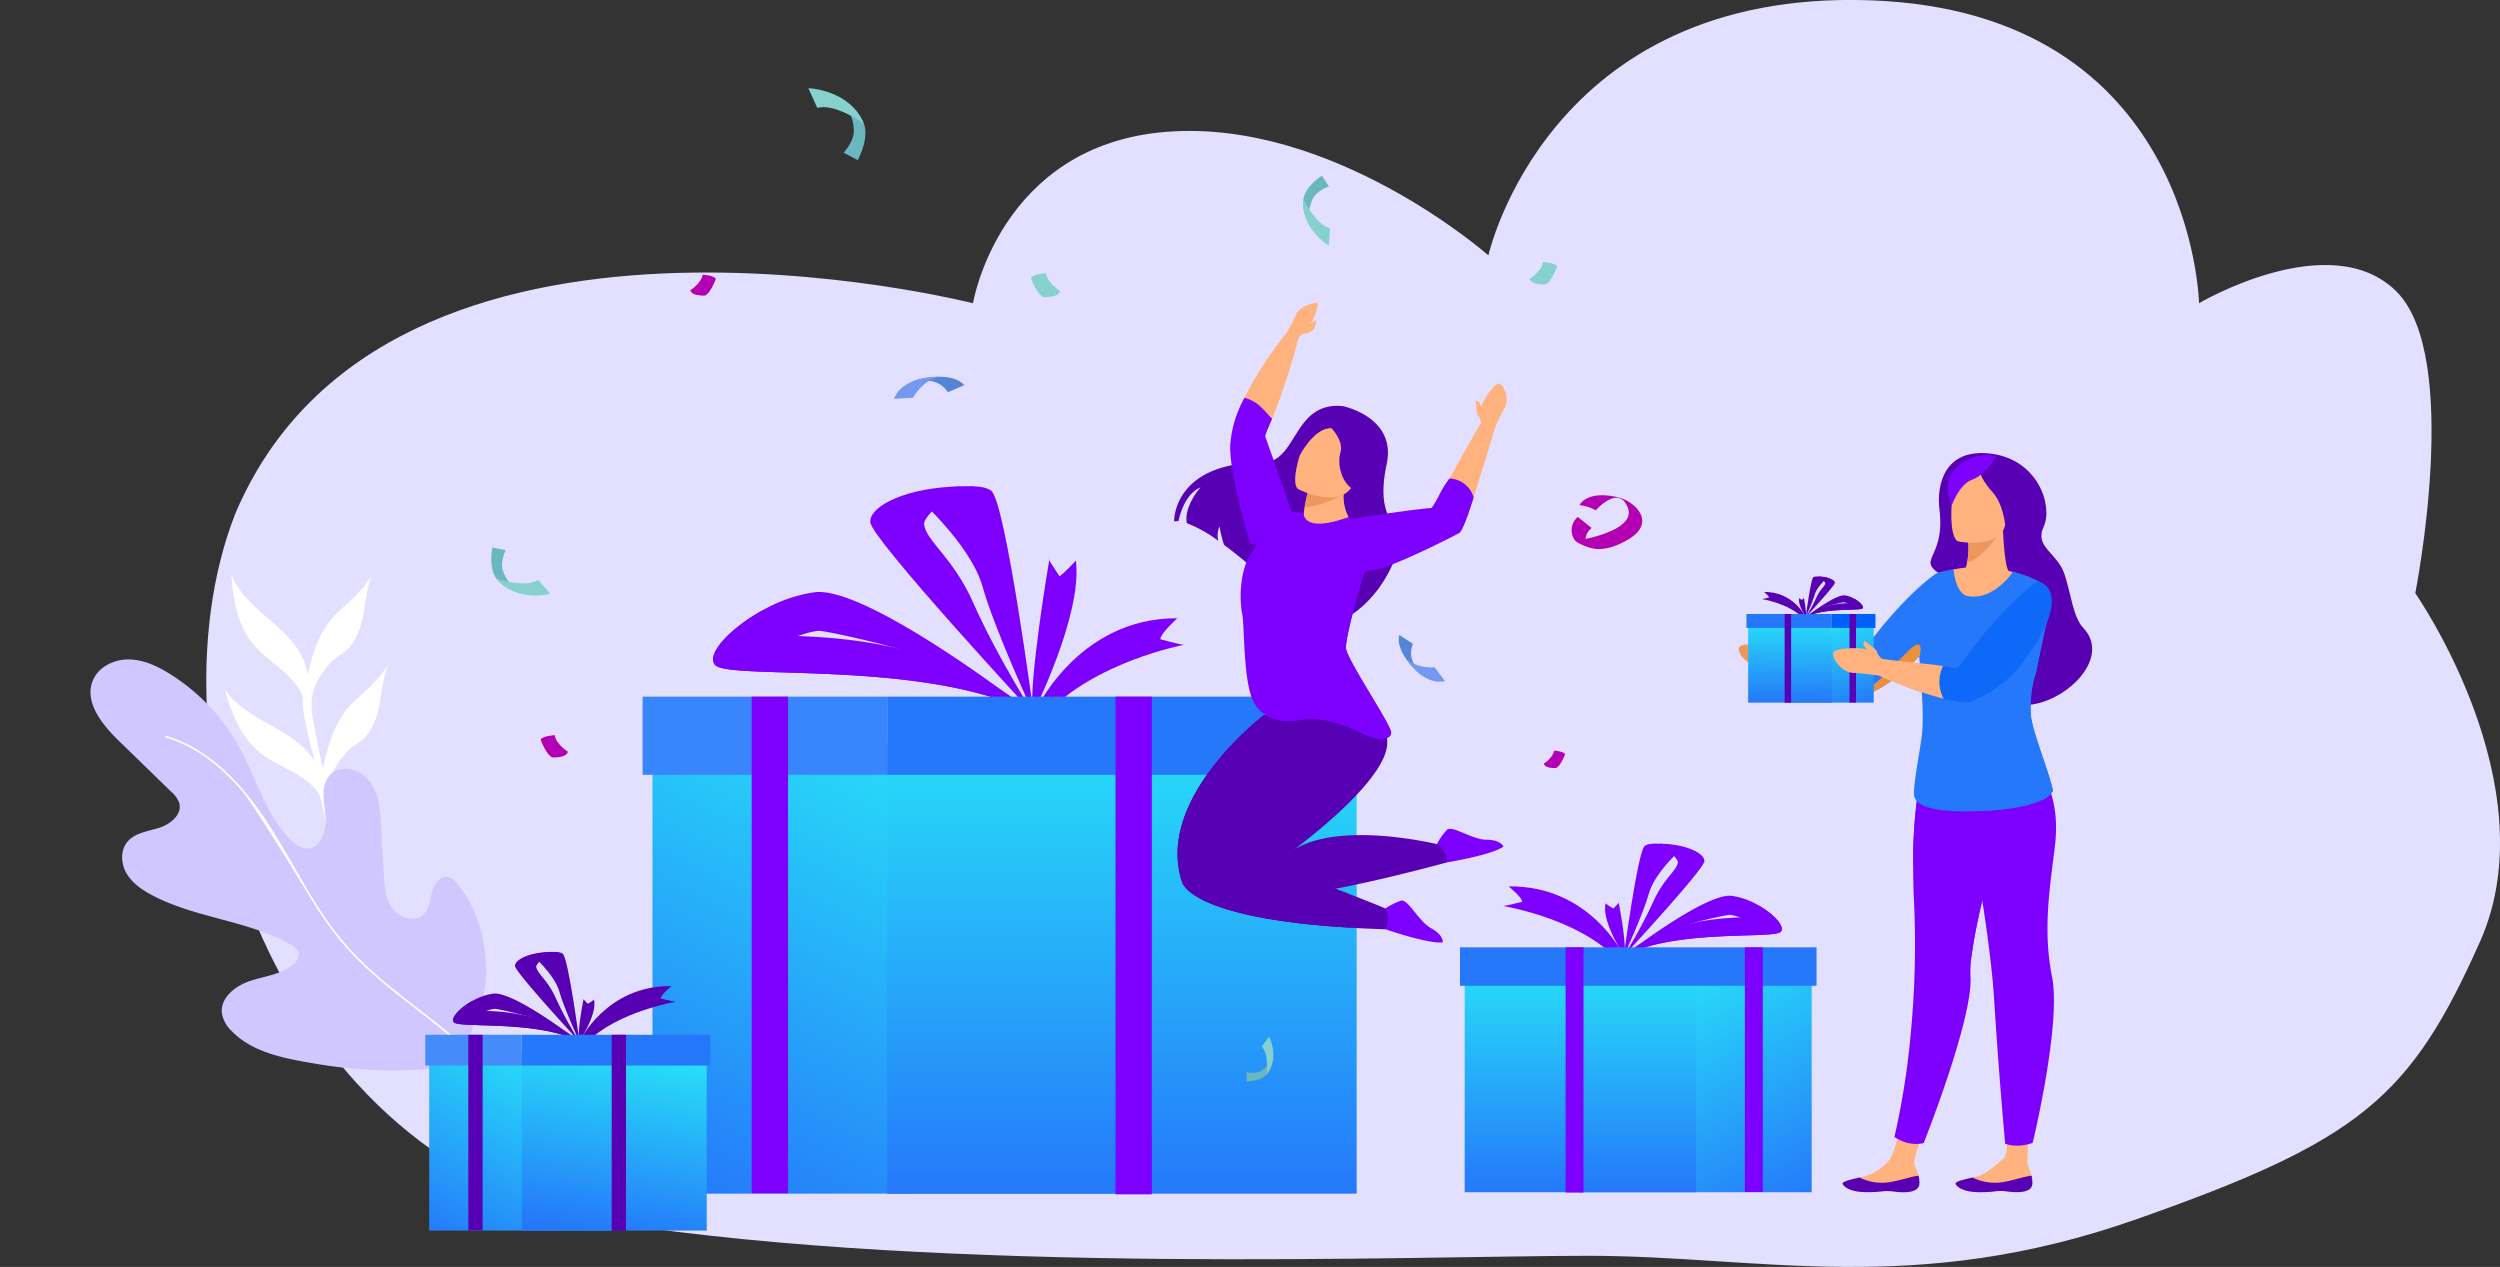 <svg xmlns="http://www.w3.org/2000/svg" xmlns:xlink="http://www.w3.org/1999/xlink" viewBox="0 0 783.17 396.9">
  <rect x="0" y="0" width="783.17" height="396.9" fill="#333333" stroke="none"/>
  <defs>
    <linearGradient id="giftLinearGradientA" x1="1" x2=".5" y1=".02" y2="1">
      <stop offset="0" stop-color="#2578fa"/>
      <stop offset="1" stop-color="#27ddf8"/>
    </linearGradient>
    <linearGradient xlink:href="#giftLinearGradientA" id="giftLinearGradientC" x1=".5" y1="0"/>
    <linearGradient id="giftLinearGradientB" x1=".5" x2="1.05" y2="1">
      <stop offset="0" stop-color="#27ddf8"/>
      <stop offset="1" stop-color="#2578fa"/>
    </linearGradient>
    <linearGradient xlink:href="#giftLinearGradientB" id="giftLinearGradientD" x2=".5" y2="1"/>
    <linearGradient xlink:href="#giftLinearGradientB" id="giftLinearGradientE" x2="-.08" y2="1"/>
    <linearGradient xlink:href="#giftLinearGradientB" id="giftLinearGradientF" x2=".33" y2="1"/>
    <linearGradient xlink:href="#giftLinearGradientB" id="giftLinearGradientG" x1=".61" x2=".96" y2="1"/>
    <linearGradient xlink:href="#giftLinearGradientA" id="giftLinearGradientH" x1=".56" x2=".55" y1="1" y2="0"/>
  </defs>
  <path fill="#e3e0ff" d="M776.9 295.03c21.82-49.03-20.27-109.2-20.27-109.2s14.77-74.14-5.98-94.6-61.76 3.75-61.76 3.75S687.1 3.69 585.97.1 466.27 80 466.27 80 417.7 37.16 365.38 41.3 304.8 95 304.8 95 121.36 48.18 73.66 161.03C44.57 235.5 86.12 366.76 191.95 383.1s251.89 10.3 305.65 10.3 101.94 13.11 171.76-11.48 85.72-37.88 107.53-86.9Z"/>
  <path fill="#fff" d="M81.7 225.43c4.3 2.5 8.82 4.73 12.56 8a22.33 22.33 0 0 1 4.45 5.3 147.53 147.53 0 0 1-3.42-14.48 21.79 21.79 0 0 1-.47-4.29c.01-.46.08-.91.13-1.36-1.18-3.44-3.78-6.27-6.56-8.66-3.02-2.59-6.35-4.87-8.9-7.91-5.03-6-6.44-14.17-7.02-21.96 1.86 4.6 5.44 8.3 9.15 11.6s7.68 6.41 10.69 10.38a20.43 20.43 0 0 1 4.07 9.3c1.49-6.54 3.51-13.02 7.93-17.96 1.73-1.92 3.76-3.54 5.63-5.32a44.88 44.88 0 0 0 6.65-7.95c-1.7 3.95-2.02 8.34-2.82 12.57s-2.27 8.6-5.61 11.32c-.96.78-2.04 1.4-3 2.15a19.87 19.87 0 0 0-4.05 4.57 19.01 19.01 0 0 0-3.38 7.5 23.3 23.3 0 0 0 .47 7.77c.88 5 1.88 9.97 2.94 14.92 1.53-7.1 3.52-14.28 8.31-19.64 1.73-1.92 3.76-3.54 5.64-5.32a44.85 44.85 0 0 0 6.64-7.95c-1.7 3.95-2.02 8.33-2.82 12.56s-2.27 8.62-5.61 11.33c-.96.78-2.04 1.4-3.01 2.15a19.83 19.83 0 0 0-4.04 4.57 19.01 19.01 0 0 0-3.38 7.49 23.3 23.3 0 0 0 .47 7.78c1.11 6.3 4.6 22.74 2.77 19.93-2.44-7.06-3.1-10.83-4.44-18.18-.2-1.1-1.1-5.24-1.65-6.83-1.87-2.97-4.9-5.13-8-6.85-3.49-1.92-7.2-3.48-10.32-5.96-6.13-4.85-9.17-12.57-11.3-20.09 2.75 4.14 7 7.03 11.3 9.52Z"/>
  <path fill="#d0c7fe" d="M143.67 333.68c2.96-9.46 8.66-19.2 8.64-29.1s-2.7-20.08-9.01-27.71a5.51 5.51 0 0 0-2.8-2.1c-2.46-.57-4.5 2.07-5.14 4.52s-.77 5.24-2.54 7.05c-2.66 2.71-7.61 1.34-9.86-1.72s-2.53-7.09-2.75-10.88l-.84-15.16c-.26-4.79-.63-9.87-3.46-13.73s-9.1-5.58-12.44-2.15c-3.13 3.21-1.97 8.42-1.52 12.88s-1.44 10.38-5.92 10.24c-1.97-.07-3.66-1.4-5.05-2.8-7.76-7.83-10.65-19.12-15.94-28.79a63.05 63.05 0 0 0-21.68-23.03c-3.92-2.46-8.28-4.53-12.91-4.62s-9.54 2.26-11.34 6.53c-2.86 6.77 2.88 13.88 8.15 19l16.3 15.85a8.6 8.6 0 0 1 2.59 3.57c1.01 3.57-2.75 6.69-6.29 7.8s-7.64 1.56-9.99 4.42c-2.24 2.74-1.98 6.92-.17 9.95s4.87 5.12 8 6.77c13.54 7.13 29.81 7.84 43.18 15.31 1.27.7 2.65 1.69 2.76 3.14a3.93 3.93 0 0 1-1.58 3.02c-3.66 3.28-8.92 3.8-13.6 5.32s-9.55 5.32-8.94 10.2a10.04 10.04 0 0 0 3 5.48c5.38 5.62 13.34 7.89 20.99 9.34 17.68 3.38 32.37 4.18 50.16 1.4"/>
  <path fill="#fff" d="M161.39 349.31c-4.42-9.62-11.77-17.34-19.75-24.13-8.15-6.94-16.97-13.06-24.98-20.19a92.4 92.4 0 0 1-11.13-11.63 129.24 129.24 0 0 1-9.25-13.67c-17.64-29.36-25.21-38.37-17.23-27.85-6.16-8.12-13.82-15.54-23.36-19.48a40.4 40.4 0 0 0-3.79-1.33c-.33-.1-.2-.64.13-.53 9.74 2.92 17.81 9.46 24.32 17.1 7.05 8.3 12.27 17.88 17.7 27.25 2.84 4.88 5.74 9.72 9.01 14.32a88.03 88.03 0 0 0 10.91 12.6c7.86 7.52 16.78 13.77 25.19 20.64 8.06 6.59 15.82 13.89 20.91 23.09a50.14 50.14 0 0 1 1.79 3.54c.14.31-.32.6-.47.27Z"/>
  <g fill="#7d00ff">
    <path d="M285.99 154.57s20.1-4.54 24.58-.78 13.25 69.9 13.25 69.9-12.26-26.55-15.97-39.78C303.96 170 286 154.57 286 154.57Z"/>
    <path d="M323.81 223.7c-.5-.54-50.85-54.9-51.18-60.12-.33-5.25 12-11.04 28.5-11.21 0 0-12.15 8.88-11.65 11.97.91 5.52 9.06 10.2 15.44 24.57 7.52 16.9 18.74 34.53 18.9 34.78Z"/>
    <path d="M323.8 223.68c-.29-.22-3.68-2.84-8.87-6.62l-.01-.01c-15.58-11.35-47.3-33.09-59.75-31.52a46.56 46.56 0 0 0-15.89 5.45c-10.6 5.75-18.4 14.23-15.15 17.43 4.77 4.7 66.97-1.96 99.68 15.28a.07.07 0 0 0-.02 0Zm-80.92-21.57s10.44-4.76 14.08-4.46 29.75 6.18 32.83 8.77-46.9-4.3-46.9-4.3Z"/>
    <path d="M323.81 223.7c-32.7-17.25-94.91-10.59-99.68-15.29-3.25-3.2 4.55-11.68 15.15-17.42-.13.13-6.52 6.43-.86 7.77 5.21 1.23 44.45-2.62 76.5 18.29l.01.01a86.08 86.08 0 0 1 8.86 6.62.07.07 0 0 1 .02.01Z"/>
    <path d="M323.5 223.66s15.73-31.06 13.54-48.04c0 0-3.84 4.17-5.14 4.89 0 0-3.24-4.85-3.48-5.49l.24.64s-6.5 38.07-5.15 48Z"/>
    <path d="M323.82 223.7s13.25-30.17 45-30.02c0 0-5.29 4.69-5.33 6.57 0 0 5.66 1.57 7.36 1.76 0 0-28.22 5.33-43.47 22.08Z"/>
  </g>
  <path fill="url(#giftLinearGradientA)" d="M0 0h147.06v141.19H0z" transform="rotate(180 175.73 186.97)"/>
  <path fill="url(#giftLinearGradientC)" d="M0 0h147.06v141.19H0z" transform="rotate(180 212.5 186.97)"/>
  <path fill="#3985fe" d="M201.3 218.24h76.63v24.48H201.3z"/>
  <path fill="#2578fa" d="M277.93 218.24H428v24.48H277.93z"/>
  <path fill="#7d00ff" d="M349.46 218.24h11.37v155.9h-11.37zm-113.98 0h11.37v155.57h-11.37Zm291.86 47.15s-9.9-2.24-12.11-.38-6.53 34.44-6.53 34.44 6.04-13.09 7.86-19.6c1.92-6.86 10.78-14.46 10.78-14.46Z"/>
  <path fill="#7d00ff" d="M508.7 299.44c.24-.26 25.06-27.05 25.22-29.62s-5.91-5.44-14.04-5.52c0 0 5.99 4.38 5.74 5.9-.45 2.72-4.47 5.02-7.61 12.1a153.01 153.01 0 0 1-9.3 17.14Z"/>
  <path fill="#7d00ff" d="M508.7 299.45c16.12-8.5 46.77-5.22 49.12-7.53 1.6-1.58-2.24-5.76-7.47-8.6a22.96 22.96 0 0 0-7.82-2.68c-6.14-.77-21.77 9.94-29.45 15.53a195.1 195.1 0 0 0-4.37 3.27Zm16.77-8.52c1.51-1.27 14.38-4.17 16.17-4.32s6.94 2.2 6.94 2.2-24.63 3.4-23.11 2.12Z"/>
  <path fill="#7d00ff" d="M508.7 299.44c16.12-8.5 46.77-5.2 49.12-7.52 1.6-1.58-2.24-5.76-7.47-8.6.07.07 3.22 3.18.43 3.84-2.57.6-21.9-1.3-37.7 9.01a42.6 42.6 0 0 0-4.37 3.26Z"/>
  <path fill="#7d00ff" d="M508.85 299.43s-7.2-10.5-5.86-16.42a17.88 17.88 0 0 0 2.45 1.6s1.67-1.73 1.8-1.95l-.13.22s2.56 13.09 1.74 16.55Z"/>
  <path fill="#7d00ff" d="M508.7 299.45s-10.46-22.13-36.1-21.77c0 0 4.24 3.41 4.26 4.8 0 0-4.58 1.2-5.95 1.35 0 0 22.74 3.7 34.91 15.94Z"/>
  <path fill="url(#giftLinearGradientB)" d="M0 0h72.47v69.58H0z" transform="translate(495.07 303.91)"/>
  <path fill="url(#giftLinearGradientD)" d="M0 0h72.47v69.58H0z" transform="translate(458.84 303.91)"/>
  <path fill="#2578fa" d="M569.07 308.82h-37.76v-12.06h37.76zm-37.77 0h-73.93v-12.06h73.94z"/>
  <path fill="#7d00ff" d="M496.06 373.58h-5.6v-76.82h5.6zm50.56-76.82h5.6v76.66h-5.6z"/>
  <path fill="#5800b3" d="M166.6 299.08s7.93-1.8 9.7-.3 5.21 27.53 5.21 27.53-4.82-10.46-6.28-15.67c-1.54-5.48-8.62-11.56-8.62-11.56Z"/>
  <path fill="#5800b3" d="M181.51 326.31c-.2-.21-20.03-21.63-20.16-23.68s4.72-4.36 11.22-4.42c0 0-4.78 3.5-4.58 4.71.36 2.18 3.56 4.02 6.08 9.69a122.3 122.3 0 0 0 7.44 13.7Zm-.01-.01a163.4 163.4 0 0 0-3.48-2.6H178c-6.14-4.47-18.64-13.04-23.54-12.42a18.35 18.35 0 0 0-6.26 2.15c-4.18 2.26-7.25 5.6-5.97 6.86 1.88 1.86 26.39-.77 39.27 6.02Zm-31.87-8.5s4.1-1.87 5.54-1.75 11.72 2.43 12.94 3.45-18.48-1.7-18.48-1.7Z"/>
  <path fill="#5800b3" d="M181.51 326.31c-12.89-6.8-37.4-4.17-39.27-6.02-1.28-1.26 1.79-4.6 5.97-6.87-.06.06-2.57 2.54-.34 3.07 2.05.48 17.51-1.04 30.14 7.2a33.94 33.94 0 0 1 3.5 2.61Z"/>
  <path fill="#5800b3" d="M181.4 326.3s5.76-8.4 4.68-13.13a14.3 14.3 0 0 1-1.96 1.28s-1.33-1.38-1.43-1.56l.1.18s-2.05 10.46-1.4 13.23Z"/>
  <path fill="#5800b3" d="M181.51 326.31s8.36-17.69 28.86-17.4c0 0-3.38 2.73-3.4 3.84 0 0 3.66.96 4.76 1.08 0 0-18.18 2.96-27.92 12.74Z"/>
  <path fill="url(#giftLinearGradientE)" d="M0 0h57.95v55.63H0z" transform="translate(134.46 329.88)"/>
  <path fill="url(#giftLinearGradientF)" d="M0 0h57.95v55.63H0z" transform="translate(163.44 329.88)"/>
  <path fill="#458bf9" d="M133.24 324.16h30.2v9.64h-30.2z"/>
  <path fill="#2578fa" d="M163.44 324.16h59.12v9.64h-59.12z"/>
  <path fill="#5800b3" d="M191.62 324.16h4.48v61.43h-4.48zm-44.91 0h4.48v61.3h-4.48z"/>
  <path fill="#6bb7bf" d="M265.07 33.42a13.63 13.63 0 0 1 2.41 7.94c-.21 3.14-3.01 6.32-3.2 6.45l4.42 2.35s3.28-5.81 2.18-10.68a12.43 12.43 0 0 0-3.06-4.93 4.25 4.25 0 0 0-2.75-1.13Z"/>
  <path fill="#86d1cd" d="m256.03 33.81-2.8-6.19s13.06.45 17.39 11.09c0 0-9.14-6.52-14.59-4.9Z"/>
  <path fill="#6bb7bf" d="M397.96 332.28a7.85 7.85 0 0 1-3.33 3.42 7.1 7.1 0 0 1-4.14.18l.04 2.88s3.84.04 5.98-1.87a7.15 7.15 0 0 0 1.64-2.92 2.45 2.45 0 0 0-.2-1.7Z"/>
  <path fill="#86d1cd" d="m395.24 327.84 2.34-3.13s3.41 6.7-.75 11.84c0 0 .75-6.42-1.59-8.71Z"/>
  <path fill="#6bb7bf" d="M161.34 184.22a11.57 11.57 0 0 1-3.92-5.87c-.6-2.6.9-5.87 1.02-6.02l-4.17-.83s-1.23 5.53.86 9.21a10.56 10.56 0 0 0 3.7 3.27 3.6 3.6 0 0 0 2.5.24Z"/>
  <path fill="#86d1cd" d="m168.59 181.68 3.8 4.34s-10.74 2.85-16.87-4.74c0 0 9.03 3.06 13.07.4Z"/>
  <path fill="#6bb7bf" d="M410.17 68.25a10.96 10.96 0 0 1 1.38-6.53 9.93 9.93 0 0 1 4.76-3.3l-2.2-3.38s-4.57 2.83-5.68 6.68a10 10 0 0 0 .24 4.66 3.41 3.41 0 0 0 1.5 1.87Z"/>
  <path fill="#86d1cd" d="m416.69 71.48-.43 5.45s-9.03-5.39-7.95-14.56c0 0 3.91 8.14 8.38 9.11Z"/>
  <g fill="#b300b3">
    <path d="M494.8 158.24s2.29-4.93 12.48-2.34c4.57 1.16 12.47 7.88 2.02 13.55-10.88 5.9-14.31-.26-14.31-.26s17.51-2.88 15.01-9.95c-2.76-7.81-10.1.64-10.1.64a13.46 13.46 0 0 0-5.1-1.64Z"/>
    <path d="M493.1 168.86a5.43 5.43 0 0 1 1.17-6.92l4.34 3.46s-4.22 3.33 0 6.33c0 0-4.9-1.34-5.52-2.87Z"/>
  </g>
  <path fill="#5685d8" d="M286.17 120.75s6.17-4.28 10.8 2.1l5.07-2.18s-2.5-3.97-12.35-2.2c-6.45 1.14-3.52 2.28-3.52 2.28Z"/>
  <path fill="#739af0" d="M280.1 124.94s1.68-6.93 14.32-6.93c0 0-4.73.45-8.43 6.6Z"/>
  <path fill="#5685d8" d="M446.45 210.87s-6.34-2.5-3.85-9.21l-4.22-2.74s-1.72 3.9 4.57 10.45c4.11 4.29 3.5 1.5 3.5 1.5Z"/>
  <path fill="#739af0" d="M452.67 213.34s-6.08 2.23-12.45-7.32c0 0 2.72 3.35 9.23 3.05Z"/>
  <path fill="#b300b3" d="M483.63 239.22s2.9-1.84 3.22-4.07c0 0 2.83.15 3.45 1.08 0 0-1.3 3.68-2.84 4.37 0 0-3.45.23-3.83-1.38ZM216.25 90.93s3.5-2.21 3.87-4.88c0 0 3.4.18 4.14 1.29 0 0-1.56 4.42-3.4 5.25 0 0-4.15.27-4.6-1.66ZM177.9 235.5s-3.73-2.36-4.12-5.2c0 0-3.64.2-4.43 1.37 0 0 1.67 4.71 3.64 5.6 0 0 4.42.3 4.91-1.77Z"/>
  <path fill="#86d1cd" d="M332.08 91.15s-4-2.52-4.41-5.56c0 0-3.89.2-4.73 1.47 0 0 1.79 5.04 3.89 5.99 0 0 4.73.31 5.25-1.9Zm147.18-3.85s3.75-2.36 4.14-5.22c0 0 3.65.2 4.44 1.38 0 0-1.67 4.73-3.65 5.62 0 0-4.44.3-4.93-1.77Z"/>
  <path fill="#ffb27d" d="M601.28 370.9c-.2 2.5-3.73 2.5-7.72 2s-2.94.54-8.54.57-7.52-1.83-7.78-2.63c-.24-.71 2.46-1.29 5.35-1.97l1.1-.26a14.7 14.7 0 0 0 8.22-5.33c2.43-3.11 4.65-17.28 4.65-17.28l8.75 1.63s-5.09 12.15-5.61 16.13c-.24 1.79 1.03 2.98 1.33 4.55a9.8 9.8 0 0 1 .25 2.6Z"/>
  <path fill="#5800b3" d="M593.54 373.31c-4-.49-2.92.13-8.52.16s-7.52-1.82-7.78-2.63c-.24-.7 2.46-1.28 5.35-1.97l.04.06a15.7 15.7 0 0 0 8.2 1.53c3.76-.35 7.6-1.89 10.2-2.15a9.8 9.8 0 0 1 .24 2.6c-.2 2.5-3.74 2.9-7.73 2.4Z"/>
  <path fill="#7d00ff" d="M630.93 245.86s-4.77 15.38-8.68 30.99c-.4 1.59-.79 3.18-1.16 4.75a245.6 245.6 0 0 0-2.24 10.34 137.45 137.45 0 0 0-1.26 7.81 41.07 41.07 0 0 0-.33 5.06c0 .36.01.7.03 1.02.89 13.18-14.65 52.22-14.65 52.22s-1.5.65-4.74.06a14.26 14.26 0 0 1-4.44-1.9 240.06 240.06 0 0 0 4.97-30.93 290.02 290.02 0 0 0 1.14-43.47c-.18-3.82-.24-7.4-.23-10.7a152.72 152.72 0 0 1 1.95-25.85c1.59-8.56 29.64.6 29.64.6Z"/>
  <path fill="#7d00ff" d="M630.93 245.87s-4.78 15.38-8.69 30.98c-.4 1.59-.78 3.18-1.15 4.75a245.6 245.6 0 0 0-2.24 10.34c-.27 1.4-.51 2.74-.72 4.03-.22 1.33-.4 2.6-.54 3.78l-18.26-28.63a152.74 152.74 0 0 1 1.96-25.85c1.59-8.57 29.64.6 29.64.6Z"/>
  <path fill="#ffb27d" d="M636.67 370.9c-.2 2.5-3.73 2.5-7.72 2s-2.94.54-8.54.57-7.52-1.83-7.78-2.63c-.24-.71 2.46-1.29 5.35-1.97l1.1-.26c3.25-.8 5.43-3.22 8.23-5.33 2.65-2 .8-11.66.8-11.66l8.22-2.94s-1.24 9.73-1.24 15.08c0 1.8 1.04 2.98 1.34 4.55a9.76 9.76 0 0 1 .24 2.6Z"/>
  <path fill="#5800b3" d="M629.03 373.28c-4-.5-3.02.16-8.62.2s-7.52-1.83-7.78-2.63c-.24-.71 2.46-1.3 5.35-1.97l.04.05a15.69 15.69 0 0 0 8.2 1.53c3.76-.35 7.6-1.89 10.2-2.15a9.76 9.76 0 0 1 .24 2.6c-.2 2.5-3.63 2.86-7.63 2.37Z"/>
  <path fill="#7d00ff" d="M614.03 242.81s9.13 45.49 10.67 70.25 3.47 45.25 3.47 45.25a12.08 12.08 0 0 0 4.27.59 15.75 15.75 0 0 0 4.33-.88s9.05-37.25 6.05-52.16-.5-28.66.94-41.03c2.06-17.74-5.87-25.98-11.41-31.6-5.61-5.68-18.32 9.58-18.32 9.58Z"/>
  <path fill="#5800b3" d="M607.56 159.5c-.9-7.41 1.41-19.26 16.2-17.37s19.43 16.42 16.45 22.88 4.29 8.02 6.57 14.97c1.96 5.96 2.65 13.37 5.82 16.7 10.23 10.72-9.82 27.2-21.91 23.72-22.03-6.33-24.86-7.27-24.08-24.58.4-8.86 7.3-12.3 2.92-14.86-10.58-6.2.09-4.7-1.97-21.46Z"/>
  <path fill="#ffb27d" d="m612.04 183.28 4.37 6.56 8.8-.44 4.08-10.52s-1.26-.23-1.84-13.35l-11 3.36a21.43 21.43 0 0 1-.2 7.14 11.86 11.86 0 0 1-4.21 7.25Z"/>
  <path fill="#ffb27d" d="M610.81 178.65c.57 0 10.93-3.47 25.72 2.56 0 0-7.03 40.17-4 47.83a81.07 81.07 0 0 1 4.15 14.47l-32.72.41s.46-26.31-1.05-35.63 7.9-29.64 7.9-29.64Z"/>
  <path fill="#2578fa" d="M636.5 225.91a13.55 13.55 0 0 1-.37-2.03 31.32 31.32 0 0 1 1.52-12.68.03.03 0 0 0 0-.01l.05-.18c.04-.1.08-.26.13-.46a.16.16 0 0 0 0-.02 24.12 24.12 0 0 0 .21-.93c.84-3.77 2.7-13.24 3.18-14.53a12.65 12.65 0 0 0 .5-2.07c.5-2.85.71-7.39-.95-9.28-2.32-2.64-10.2-4.63-10.2-4.63-1.62 2.53-7.15 8.82-14.02 7.69-3.97-.66-4.58-8.38-4.58-8.38-4.27.58-5.36 1.23-5.36 1.23s-10.23 6.38-24.68 26.7c-.46.65-1.55.57-4.22.06-3.4-.66-10.33-.58-20.79-2.11 0 0-.36.26-.46 1.4a16.95 16.95 0 0 1-.46 3.27 130.26 130.26 0 0 0 14.21 5.56c2.6.83 5.3 1.6 7.89 2.17a40.4 40.4 0 0 0 6.7 1s8.35-3.2 16.44-12.11c.48 7.48 1.52 17.14.88 24.2-.37 4.02-3.12 17.53-2.43 19.78 1.44 4.69 12.48 4.93 22.33 4.44l.65-.03c1.53-.1 3.03-.23 4.43-.38a60.85 60.85 0 0 0 6.42-1.02 31.07 31.07 0 0 0 6.3-2.03 6.7 6.7 0 0 0 3.29-2.78c-.94-5.1-5.5-16.2-6.6-21.84Z"/>
  <path fill="#2578fa" d="M615.03 238.9c1.87 6.33 2.95 11.54 7.64 15.06 1.53-.08 3.03-.22 4.43-.37a60.92 60.92 0 0 0 6.42-1.03 31.07 31.07 0 0 0 6.3-2.02 6.7 6.7 0 0 0 3.3-2.79c-.96-5.1-5.52-16.2-6.62-21.84a13.5 13.5 0 0 1-.22-1.47 36.77 36.77 0 0 1 1.36-13.24l.18-.65v-.02a11.92 11.92 0 0 0 .22-.92c.75-3.58 2.72-14.79 3.22-16.25a14.83 14.83 0 0 0 .49-2.24l-3.94-3.79s-22.6 9.65-27.58 22.97 2.12 19.5 4.8 28.6Z"/>
  <path fill="#ea913d" d="M570.22 214.52c5 1.59 10.44 2.98 14.59 3.17 0 0 8.46-3.24 16.6-12.3.34-1.53.67-4.11-1.19-3.37-2.61 1.05-12.28 13.45-15.93 13.71-2.62.2-10.06-.7-14.07-1.21Z"/>
  <path fill="#0e69f9" d="M588.07 210.99s11.14 5.6 20.8 7.9a43.36 43.36 0 0 0 7.74 1.25 39.2 39.2 0 0 0 18.31-14.3c15.32-21.45 3.5-23.76 3.5-23.76s-10.24 6.38-24.68 26.7c-.51.71-1.78.55-5.07-.11-3.5-.71-10.5-.63-20.14-2.04a5.4 5.4 0 0 0-.26 1.5c-.22 2.52-.2 2.86-.2 2.86Z"/>
  <path fill="#ed975d" d="M556 208.95a130.26 130.26 0 0 0 14.22 5.57 97.4 97.4 0 0 0 7.88 2.17 19.04 19.04 0 0 0-.38-10.3c-3.4-.67-10.66-.71-21.12-2.25Z"/>
  <path fill="#ed975d" d="M559.21 204.8a21.85 21.85 0 0 1-4.85-1.62c-2.2-1.1-8.08-1.84-9.33-.66s1.32 5.95 6.69 6.1 6.9 1.03 6.9 1.03Zm57.05-28.77c4.55-.37 11.2-10.5 11.2-10.5l-11 3.35a21.43 21.43 0 0 1-.2 7.15Z"/>
  <path fill="#ffb27d" d="M613.57 169.63s13.17 2.64 14.69-5.58 4.24-13.42-4.1-15.46-10.56.8-11.74 3.42-2.23 16.72 1.15 17.62Z"/>
  <path fill="#5800b3" d="M620.01 146.54s-.23 2.79 4.1 7.52 4.3 13.6 4.3 13.6 6.3-14.14 2.4-18.52-10.8-2.6-10.8-2.6Z"/>
  <path fill="#7d00ff" d="M625.3 142.9s-6.55-2.18-13.04 4.22c-2.8 2.75-2.38 8.18-.88 11.32 0 0 2.3-6.74 6.5-8.21s7.42-7.32 7.42-7.32Z"/>
  <g fill="#5800b3">
    <path d="M572.42 181s-3.58-.82-4.38-.14-2.36 12.46-2.36 12.46a69.45 69.45 0 0 0 2.84-7.1c.7-2.47 3.9-5.23 3.9-5.23Z"/>
    <path d="M565.68 193.32c.09-.1 9.07-9.79 9.13-10.72s-2.14-1.97-5.08-2c0 0 2.16 1.58 2.07 2.13-.16.99-1.61 1.82-2.75 4.39a55.5 55.5 0 0 1-3.37 6.2Zm0 0c5.83-3.08 16.93-1.89 17.78-2.73.57-.57-.82-2.08-2.7-3.1a8.29 8.29 0 0 0-2.84-.98c-2.22-.28-7.87 3.6-10.65 5.62a70.7 70.7 0 0 0-1.58 1.18Zm6.07-3.08c.55-.46 5.2-1.51 5.85-1.57a9.1 9.1 0 0 1 2.51.8s-8.92 1.23-8.37.77Z"/>
    <path d="M565.68 193.32c5.83-3.08 16.93-1.89 17.78-2.73.57-.57-.82-2.08-2.7-3.1.02.02 1.16 1.14.15 1.38-.93.22-7.93-.47-13.64 3.26a15.32 15.32 0 0 0-1.58 1.18Z"/>
    <path d="M565.73 193.31s-2.6-3.8-2.12-5.94a6.46 6.46 0 0 0 .89.58s.6-.62.65-.7l-.05.08s.93 4.73.63 5.98Z"/>
    <path d="M565.68 193.32s-3.78-8-13.06-7.88c0 0 1.53 1.24 1.54 1.74 0 0-1.66.43-2.15.49 0 0 8.22 1.34 12.63 5.76Z"/>
  </g>
  <path fill="url(#giftLinearGradientG)" d="M0 0h26.22v25.18H0z" transform="translate(560.75 194.93)"/>
  <path fill="url(#giftLinearGradientH)" d="M0 0h26.22v25.18H0z" transform="translate(547.64 194.93)"/>
  <path fill="#0061f9" d="M587.52 196.71h-13.66v-4.37h13.66z"/>
  <path fill="#2578fa" d="M573.86 196.71H547.1v-4.37h26.76z"/>
  <path fill="#5800b3" d="M561.1 220.14h-2.03v-27.8h2.03zm18.3-27.79h2.03v27.74h-2.03z"/>
  <path fill="#ffb27d" d="M608.87 218.9a11.37 11.37 0 0 1-.2-10.23c-3.37-.68-10.03-1-19.13-2.28-.4-.38-1.42-1.4-1.47-2.08-.07-.84-2.82-2.57-3.83-3.48 0 0-.95.29-.23 1.52.2.34.57.88.94 1.38l-.4-.26c-.96-.64-8.65-.61-9.99.64s2.16 6.69 6.13 6.69c1.72 0 6.48.65 7.95.86a130.7 130.7 0 0 0 20.23 7.24Z"/>
  <path fill="#7d00ff" d="M434.03 291.11s13.5 4.68 17.94 4.1c0 0 .3-2.28-3.61-4.4s-7.28-9.2-9.4-8.67a19.94 19.94 0 0 0-4.93 2.45Zm19.23-20.94s14.1-2.32 17.72-4.96c0 0-.82-2.14-5.27-2.14s-10.78-4.61-12.4-3.13a19.94 19.94 0 0 0-3.17 4.5Z"/>
  <path fill="#5800b3" d="M434.04 291.12q-5.76-.18-10.84-.49c-51.45-3.03-52.95-14.47-52.95-14.47-8.56-26.22 25.82-52.26 25.82-52.26s20.87-2.93 20.04 9.33-29.7 36.35-29.7 36.35c9.61.9 25.24 6.3 35.95 10.37 6.83 2.6 11.67 4.66 11.67 4.66a6.4 6.4 0 0 1 .78 3.3 9.95 9.95 0 0 1-.77 3.21Z"/>
  <path fill="#5800b3" d="M423.2 290.63c-51.45-3.03-52.95-14.47-52.95-14.47-8.56-26.22 25.82-52.26 25.82-52.26s20.87-2.93 20.04 9.33-29.7 36.35-29.7 36.35c9.61.9 25.24 6.3 35.95 10.37 1.3 3.34 2.14 7.33.84 10.68Z"/>
  <path fill="#5800b3" d="m453.31 270.15-.05.02c-44.29 11.96-59.91 11.78-64.42 10.88-2-.4-3.4-3.31-3.4-3.31-8.55-26.22 27.92-55.77 27.92-55.77s15.71-.72 20.1 6.45a7.95 7.95 0 0 1 1.1 4.81c-.53 7.9-12.48 19.28-20.93 26.38a168.65 168.65 0 0 1-8.23 6.53l-.02.01c14.73-9.1 44.77-1.7 44.77-1.7a9.45 9.45 0 0 1 2.3 2.25 8.19 8.19 0 0 1 .86 3.45Z"/>
  <path fill="#ffb27d" d="M468.7 132.75a823.34 823.34 0 0 1-7.07 23c-1.84 5.6-3.53 10.2-4.24 10.82a43.63 43.63 0 0 1-5.65 3.15 148.18 148.18 0 0 1-15.24 6.52 48.8 48.8 0 0 1-9.44 2.6 11.28 11.28 0 0 1-2.66.19c-4.76-.3-5.02-5.55-4.44-9.86.2-1.23.42-2.4.65-3.3.32-1.34.62-2.21.62-2.21l2-.43a232 232 0 0 1 11.49-2.17 131.07 131.07 0 0 1 14.07-1.62s2.34-4.25 5.29-9.53a821.56 821.56 0 0 1 10.12-17.87 2.5 2.5 0 0 0 .39-1.14 9.19 9.19 0 0 0 4.12 1.85Zm-71.44 1.43c-.39.87-.81 1.72-1.2 2.56 0 0 .94 2.17 2.2 5.35a1.36 1.36 0 0 0 .13.33c.23.52.42 1.07.65 1.65 1.3 3.37 2.79 7.5 3.89 11.35.03.13.1.26.13.39a44.12 44.12 0 0 1 1.5 7 11.33 11.33 0 0 1 .02 2.76l-11.6 8.33-.2-.68c-.97-3.24-5.22-17.58-6.55-27.53a31.6 31.6 0 0 1-.43-6.2s-.94-4.57 4.06-14.88a116.86 116.86 0 0 1 13.26-20.47s.71-1.2 1.36-2.4a33.65 33.65 0 0 0 3.74 2.86 2.8 2.8 0 0 0-1.5 1.49 208.57 208.57 0 0 1-8.2 25.07.1.1 0 0 1-.03.06 1.95 1.95 0 0 1-.16.4 3.47 3.47 0 0 0-.13.31c-.23.59-.49 1.17-.75 1.76Z"/>
  <path fill="#5800b3" d="M412.59 196.9s-15.7-16.28-29.13-26.2a35.05 35.05 0 0 1-1.42-5.78 6.97 6.97 0 0 0-.4 4.48 42.61 42.61 0 0 0-9.85-5.52c-.94-5.47 4.32-11.2 4.32-11.2-4.51 1.82-6.35 7.85-6.95 10.6a5.5 5.5 0 0 0-1.35.05s-.45-18.45 27.73-18.45c10.97 0 9.4-19.05 25-17.68 0 0 17.05 3.33 13.86 18.2s2.05 18.2 3.87 21.52-5.91 26.65-25.68 29.99Z"/>
  <path fill="#ffb27d" d="m426.46 166.6-16.44 6.51-1.75-7.28a29.68 29.68 0 0 1 .42-6.9 55.06 55.06 0 0 1 1.8-7.5l.03-.1.42-.01 1.37-.04 9.24-.24a17.7 17.7 0 0 0-.61 3.85 13.61 13.61 0 0 0 5.52 11.71Z"/>
  <path fill="#e5b0b4" d="M401.21 162.2s-22.08 12.22-5.14 61.7l35.32 1.92s-15.1-20.99-11.48-28.2 10.82-29.84 10.82-29.84Z"/>
  <path fill="#7d00ff" d="M461.65 155.84s-3.08 10.34-4.55 11.16-20.85 10.77-26.72 11.56a12.97 12.97 0 0 0-2.78.56.45.45 0 0 0-.23.18.21.21 0 0 0-.02.05c-.42 1.1-5.61 18.8-5.74 23.5-.08 3.28 14.36 24.35 14.19 26.74a1.66 1.66 0 0 1-.15.59c-.81 1.79-4.79 1.64-8.05-.07a51.81 51.81 0 0 0-8.32-3.4c-3.78-1.16-8.04-1.93-11.5-1.22-6.67 1.37-13.5-.34-15.9-7.69s-2.05-22.38-2.73-25.46-1.28-12.72 2.81-19.13.52-1.03-.34-3.16-7.09-24.6-6.15-31.36a35.3 35.3 0 0 1 4.4-14.08 11.83 11.83 0 0 1 4.72 2.51c2.17 1.95 3.6 3.97 3.94 4.05 0 0-2.3 5.13-2.17 5.56s7.9 22.47 8.33 23.75c0 0 3.06-.27 3.72.4 0 0-.26 6.32 14.1 1.08 0 0 .88-.14.92.6 0 0 18.51-2.96 24.95-3.42 0 0 .34-.04 2.33-3.76a31.6 31.6 0 0 1 3.34-5.47 8.18 8.18 0 0 1 7.6 5.93Z"/>
  <path fill="#7d00ff" d="M435.8 229.6a1.66 1.66 0 0 1-.15.58c-.81 1.8-4.79 1.64-8.05-.07a51.82 51.82 0 0 0-8.31-3.39c-2.3-5.69-5.45-14.32-6.65-21.33-1.83-10.7 12.6-24.14 14.71-26.04-.41 1.1-5.61 18.8-5.73 23.5-.1 3.28 14.35 24.36 14.18 26.75Z"/>
  <path fill="#ed975d" d="M420.94 154.89s-7.7 3.9-12.25 4.05a55.01 55.01 0 0 1 1.8-7.5 4.6 4.6 0 0 1 .45-.12 3.59 3.59 0 0 1 .96-.07c.14 0 .27.02.4.03 3.83.44 8.64 3.6 8.64 3.6Z"/>
  <path fill="#ffb27d" d="M406.8 153.3s13.12 6.66 17.14-1.58 8.41-12.93.2-17.52-11.38-2.25-13.4.17-7.25 17-3.94 18.94Z"/>
  <path fill="#5800b3" d="M417.09 134.13s3.98 3.96 2.8 7.72.73 11.23 5.85 12.09 11.23-16.48 4.48-19.81-17.77-4.98-21.1-.8-2.05 9.48-2.05 9.48 4.62-8.94 10.02-8.68Z"/>
  <path fill="#ffb27d" d="M411.97 100.38a14.52 14.52 0 0 0-1.5 1.15c1.67-2.84 2.48-5.38 2.2-6.58-.11-.5-5.69.96-6.6 3.49-.47 1.3-2.53 5.11-2.53 5.11l3.15 1.6s1.25-.68 1.8-.53a4.54 4.54 0 0 0 3.1-1.63s1.33-2.78.38-2.61Zm57.3 19.8c-1.56.4-5.2 6.04-5.17 7.06v.41c-.2-.5-.42-1.04-.58-1.34-.57-1.1-1.23-.55-1.23-.55.2 1.18.18 4.02.77 4.47s.87 2.26.87 2.26l4.11 1.97s2.3-5.12 3.27-6.62c1.87-2.92-.49-8.05-2.04-7.66Z"/>
</svg>